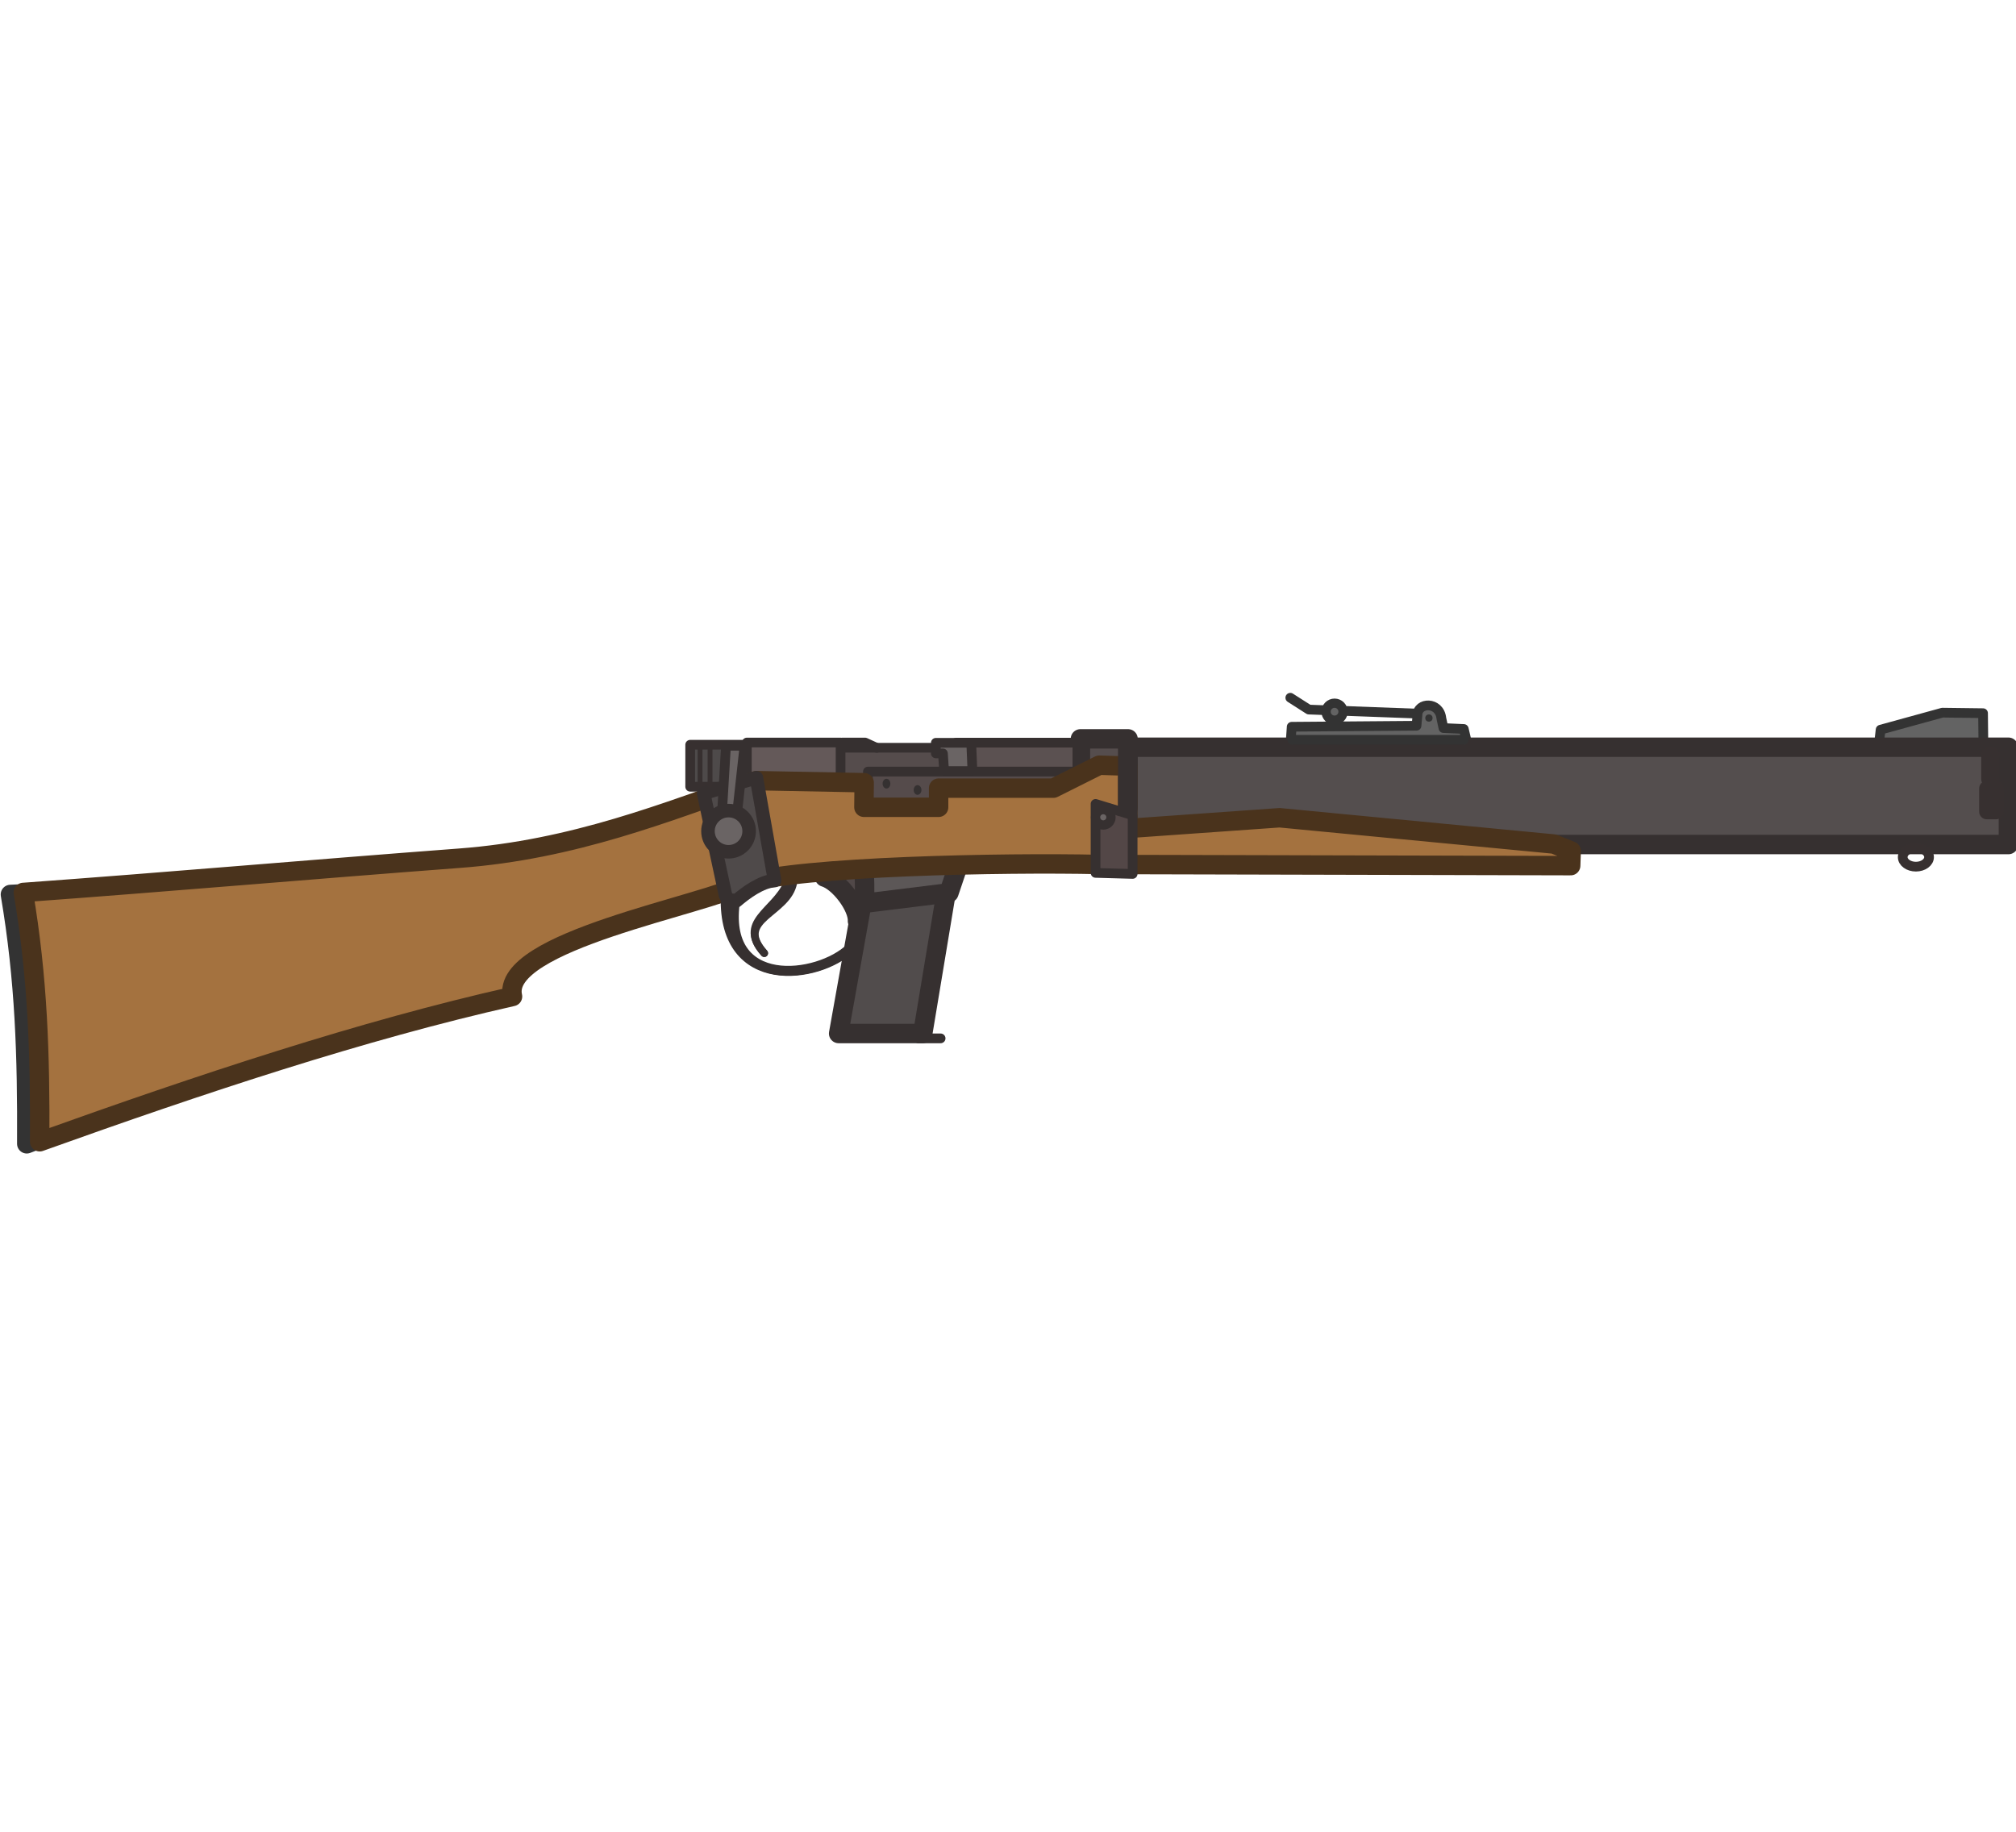 <?xml version="1.0" encoding="UTF-8" standalone="no"?>
<!-- Created with Inkscape (http://www.inkscape.org/) -->

<svg
   width="121.045"
   height="110"
   viewBox="0 0 121.045 110"
   version="1.1"
   id="svg1"
   xml:space="preserve"
   inkscape:version="1.4 (86a8ad7, 2024-10-11)"
   sodipodi:docname="delisle.svg"
   inkscape:export-filename="DeLisleCarbine-2.svg.2024_01_13_22_23_43.2.svg"
   inkscape:export-xdpi="96"
   inkscape:export-ydpi="96"
   xmlns:inkscape="http://www.inkscape.org/namespaces/inkscape"
   xmlns:sodipodi="http://sodipodi.sourceforge.net/DTD/sodipodi-0.dtd"
   xmlns="http://www.w3.org/2000/svg"
   xmlns:svg="http://www.w3.org/2000/svg"><sodipodi:namedview
     id="namedview1"
     pagecolor="#ffffff"
     bordercolor="#000000"
     borderopacity="0.25"
     inkscape:showpageshadow="2"
     inkscape:pageopacity="0.0"
     inkscape:pagecheckerboard="true"
     inkscape:deskcolor="#d1d1d1"
     inkscape:document-units="px"
     showborder="false"
     inkscape:zoom="4.2224254"
     inkscape:cx="65.128446"
     inkscape:cy="42.511113"
     inkscape:window-width="1920"
     inkscape:window-height="1009"
     inkscape:window-x="-8"
     inkscape:window-y="-8"
     inkscape:window-maximized="1"
     inkscape:current-layer="layer1"
     showgrid="false" /><defs
     id="defs1" /><g
     inkscape:label="Layer 1"
     inkscape:groupmode="layer"
     id="layer1"><g
       id="g400"
       inkscape:label="delisle"
       transform="matrix(0.551,0,0,0.551,-59.145,-101.062)"><path
         d="m 108.476,280.893 c 1.582,9.328 1.831,17.606 1.783,27.171 17.58,-6.3 14.319,-28.341 -1.783,-27.171 z"
         style="display:inline;fill:#5f3813;fill-opacity:1;fill-rule:evenodd;stroke:#333333;stroke-width:2.117;stroke-linecap:round;stroke-linejoin:round;stroke-dasharray:none;stroke-opacity:1"
         id="path1-28" /><path
         style="fill:none;fill-opacity:1;fill-rule:evenodd;stroke:#333333;stroke-width:1.058;stroke-linecap:round;stroke-linejoin:round;stroke-dasharray:none;stroke-opacity:1"
         d="m 247.945,259.454 2.019,1.29 12.06,0.449"
         id="path21-6" /><path
         style="fill:#636363;fill-opacity:1;fill-rule:evenodd;stroke:#333333;stroke-width:1.058;stroke-linecap:round;stroke-linejoin:round;stroke-dasharray:none;stroke-opacity:1"
         d="m 248.097,262.616 13.599,-0.11 0.105,-1.148 c 0,-1.442 2.408,-1.523 2.606,0.346 l 0.226,1.055 2.216,0.099 0.605,2.586 h -19.554 z"
         id="path19-7"
         sodipodi:nodetypes="ccccccccc" /><circle
         style="fill:#636363;fill-opacity:1;fill-rule:evenodd;stroke:#333333;stroke-width:1.852;stroke-linecap:round;stroke-linejoin:round;stroke-dasharray:none;stroke-opacity:1"
         id="path20-2"
         cx="252.768"
         cy="260.975"
         r="0.505" /><circle
         style="fill:#333333;fill-opacity:1;stroke:none;stroke-width:1.852;stroke-linecap:round;stroke-linejoin:round;stroke-dasharray:none;stroke-opacity:1"
         id="path5"
         cx="263.05"
         cy="261.666"
         r="0.396" /><path
         style="fill:#636363;fill-opacity:1;fill-rule:evenodd;stroke:#333333;stroke-width:1.058;stroke-linecap:round;stroke-linejoin:round;stroke-dasharray:none;stroke-opacity:1"
         d="m 311.934,265.841 0.337,-2.909 6.731,-1.851 4.431,0.056 0.056,5.273 z"
         id="path22-8"
         sodipodi:nodetypes="cccccc" /><path
         style="fill:none;fill-opacity:1;fill-rule:evenodd;stroke:#373030;stroke-width:0.833;stroke-linecap:round;stroke-linejoin:round;stroke-dasharray:none;stroke-opacity:1"
         d="m 193.797,279.561 c -0.587,3.442 -6.542,3.977 -3.175,7.727"
         id="path17-7-0"
         sodipodi:nodetypes="cc" /><rect
         style="display:inline;fill:#544e4e;fill-opacity:1;fill-rule:evenodd;stroke:#363030;stroke-width:2.117;stroke-linecap:round;stroke-linejoin:round;stroke-dasharray:none;stroke-opacity:1"
         id="rect1-2"
         width="97.627"
         height="10.604"
         x="228.571"
         y="264.847" /><path
         style="fill:#514c4c;fill-opacity:1;fill-rule:evenodd;stroke:#363030;stroke-width:2.117;stroke-linecap:round;stroke-linejoin:round;stroke-dasharray:none;stroke-opacity:1"
         d="m 210.528,280.171 -2.636,15.874 h -9.165 l 2.815,-15.755 z"
         id="path14-4"
         sodipodi:nodetypes="ccccc" /><rect
         style="display:inline;fill:#554d4d;fill-opacity:1;fill-rule:evenodd;stroke:#363030;stroke-width:2.117;stroke-linecap:round;stroke-linejoin:round;stroke-dasharray:none;stroke-opacity:1"
         id="rect2-8"
         width="5.19"
         height="7.489"
         x="225.074"
         y="263.935" /><path
         style="fill:#4e4a4a;fill-opacity:1;fill-rule:evenodd;stroke:#514848;stroke-width:0.799;stroke-linecap:round;stroke-linejoin:round;stroke-dasharray:none;stroke-opacity:1"
         d="m 200.363,281.108 c -0.106,-0.179 -0.399,-0.586 -0.652,-0.903 l -0.459,-0.577 0.346,-0.032 c 0.19,-0.017 0.489,-0.042 0.663,-0.055 l 0.317,-0.023 0.033,0.291 c 0.018,0.16 0.058,0.368 0.089,0.462 0.045,0.136 0.042,0.265 -0.017,0.635 -0.041,0.256 -0.086,0.479 -0.101,0.496 -0.015,0.017 -0.114,-0.116 -0.22,-0.295 z"
         id="path15-9" /><path
         style="fill:none;fill-opacity:1;fill-rule:evenodd;stroke:#363030;stroke-width:2.117;stroke-linecap:round;stroke-linejoin:round;stroke-dasharray:none;stroke-opacity:1"
         d="m 197.191,278.998 c 1.648,0.505 3.667,3.258 3.59,4.788"
         id="path12-3"
         sodipodi:nodetypes="cc" /><path
         style="fill:#5c5757;fill-opacity:1;fill-rule:evenodd;stroke:#363030;stroke-width:2.117;stroke-linecap:round;stroke-linejoin:round;stroke-dasharray:none;stroke-opacity:1"
         d="m 211.904,277.275 -1.159,3.44 -9.183,1.135 c 0,-0.958 0.021,-3.226 -0.105,-3.979 z"
         id="path13-0"
         sodipodi:nodetypes="ccccc" /><path
         style="fill:none;fill-opacity:1;fill-rule:evenodd;stroke:#373030;stroke-width:0.808;stroke-linecap:round;stroke-linejoin:round;stroke-dasharray:none;stroke-opacity:1"
         d="m 193.096,279.706 c -1.335,3.035 -5.509,4.192 -2.47,7.593"
         id="path17-5"
         sodipodi:nodetypes="cc" /><rect
         style="fill:#5b5151;fill-opacity:1;fill-rule:evenodd;stroke:#363030;stroke-width:1.058;stroke-linecap:round;stroke-linejoin:round;stroke-dasharray:none;stroke-opacity:1"
         id="rect4-7"
         width="13.21"
         height="3.529"
         x="211.533"
         y="264.351" /><rect
         style="fill:#4e4a4a;fill-opacity:1;fill-rule:evenodd;stroke:#373030;stroke-width:1.058;stroke-linecap:round;stroke-linejoin:round;stroke-dasharray:none;stroke-opacity:1"
         id="rect15-3"
         width="6.537"
         height="4.576"
         x="182.551"
         y="264.576" /><rect
         style="fill:#554c4c;fill-opacity:1;fill-rule:evenodd;stroke:#363030;stroke-width:1.058;stroke-linecap:round;stroke-linejoin:round;stroke-dasharray:none;stroke-opacity:1"
         id="rect5-7"
         width="14.992"
         height="3.295"
         x="197.262"
         y="264.902" /><path
         style="fill:#554b4b;fill-opacity:1;fill-rule:evenodd;stroke:#554b4b;stroke-width:1;stroke-linecap:round;stroke-linejoin:round;stroke-dasharray:none;stroke-opacity:1"
         d="m 223.498,267.947 -1.194,1.816 -11.954,0.386 -0.257,2.185 -7.584,0.257 h -1.285 l -0.257,-2.571 -1.671,-0.514 v -1.414 z"
         id="path2-2"
         sodipodi:nodetypes="cccccccccc" /><path
         style="fill:#6a6464;fill-opacity:1;fill-rule:evenodd;stroke:#363030;stroke-width:1.058;stroke-linecap:round;stroke-linejoin:round;stroke-dasharray:none;stroke-opacity:1"
         d="m 209.321,264.364 h 3.856 l 0.129,3.085 h -3.085 l -0.129,-1.928 h -0.771 z"
         id="path4-9" /><rect
         style="fill:#645959;fill-opacity:1;fill-rule:evenodd;stroke:#363030;stroke-width:1.058;stroke-linecap:round;stroke-linejoin:round;stroke-dasharray:none;stroke-opacity:1"
         id="rect3-0"
         width="10.212"
         height="3.785"
         x="188.726"
         y="264.336" /><path
         style="fill:none;fill-opacity:1;fill-rule:evenodd;stroke:#363030;stroke-width:1.058;stroke-linecap:round;stroke-linejoin:round;stroke-dasharray:none;stroke-opacity:1"
         d="m 224.799,267.502 h -22.881 V 271.78"
         id="path5-3"
         sodipodi:nodetypes="cc" /><path
         style="display:inline;fill:#a4723f;fill-opacity:1;fill-rule:evenodd;stroke:#4a331c;stroke-width:2.117;stroke-linecap:round;stroke-linejoin:round;stroke-dasharray:none;stroke-opacity:1"
         d="m 109.883,280.671 c 1.582,9.328 1.831,17.606 1.783,27.171 17.58,-6.3 35.1,-12.134 51.524,-15.832 -1.428,-6.05 21.295,-9.987 25.372,-12.335 5.963,-1.85 28.181,-2.289 38.569,-2.051 l 51.367,0.127 0.054,-1.594 -1.882,-0.76 -29.891,-2.865 -16.499,1.164 -0.056,-2.206 v -4.586 l -3.093,-0.099 -5.003,2.501 h -12.507 v 2.085 h -8.139 l 0.028,-2.676 -11.745,-0.227 c -9.793,3.421 -19.921,7.53 -32.379,8.455 -16.55,1.248 -31.4,2.56 -47.503,3.73 z"
         id="path1-2"
         sodipodi:nodetypes="cccccccccccccccccccccc" /><path
         style="fill:#785c4c;stroke:#363030;stroke-width:2.117;stroke-linecap:round;stroke-linejoin:round;stroke-dasharray:none;stroke-opacity:1"
         d="m 230.233,264.815 v 7.027"
         id="path2"
         sodipodi:nodetypes="cc" /><path
         style="fill:#534747;fill-opacity:1;fill-rule:evenodd;stroke:#363030;stroke-width:1.058;stroke-linecap:round;stroke-linejoin:round;stroke-dasharray:none;stroke-opacity:1"
         d="m 226.724,278.541 4.039,0.113 v -6.396 l -4.039,-1.234 z"
         id="path6-2"
         sodipodi:nodetypes="ccccc"
         inkscape:label="t" /><circle
         style="fill:#6a6464;fill-opacity:1;fill-rule:evenodd;stroke:#363030;stroke-width:1.016;stroke-linecap:round;stroke-linejoin:round;stroke-dasharray:none;stroke-opacity:1"
         id="path7-9"
         cx="227.563"
         cy="272.481"
         r="0.841" /><path
         style="fill:#4f4a4a;fill-opacity:1;fill-rule:evenodd;stroke:#363030;stroke-width:1.476;stroke-linecap:round;stroke-linejoin:round;stroke-dasharray:none;stroke-opacity:1"
         d="m 184.015,269.87 5.749,-1.706 1.985,11.214 c -1.451,0.075 -3.195,1.368 -4.182,2.218 -0.449,-0.174 -0.718,0.15 -1.166,-0.606 z"
         id="path10-9"
         sodipodi:nodetypes="cccccc" /><path
         style="fill:#6a6464;fill-opacity:1;fill-rule:evenodd;stroke:#363030;stroke-width:1.058;stroke-linecap:round;stroke-linejoin:round;stroke-dasharray:none;stroke-opacity:1"
         d="m 186.452,264.687 h 2.019 l -0.953,8.638 -1.573,-0.112 z"
         id="path8-7"
         sodipodi:nodetypes="ccccc" /><circle
         style="fill:#6a6464;fill-opacity:1;fill-rule:evenodd;stroke:#363030;stroke-width:1.476;stroke-linecap:round;stroke-linejoin:round;stroke-dasharray:none;stroke-opacity:1"
         id="path9-0"
         cx="186.732"
         cy="273.997"
         r="2.244" /><path
         style="fill:none;fill-opacity:1;fill-rule:evenodd;stroke:#363030;stroke-width:1.016;stroke-linecap:round;stroke-linejoin:round;stroke-dasharray:none;stroke-opacity:1"
         d="m 186.387,281.13 c -0.278,10.493 10.174,8.993 13.658,5.631"
         id="path11-3"
         sodipodi:nodetypes="cc" /><path
         style="fill:none;fill-opacity:1;fill-rule:evenodd;stroke:#363030;stroke-width:1.058;stroke-linecap:round;stroke-linejoin:round;stroke-dasharray:none;stroke-opacity:1"
         d="m 187.474,281.454 c -1.557,9.982 9.036,8.634 12.52,5.271"
         id="path11-8-9"
         sodipodi:nodetypes="cc" /><path
         style="fill:#4e4a4a;fill-opacity:1;fill-rule:evenodd;stroke:#373030;stroke-width:0.529;stroke-linecap:round;stroke-linejoin:round;stroke-dasharray:none;stroke-opacity:1"
         d="m 183.624,264.896 v 4.014"
         id="path16-8" /><path
         style="fill:#4e4a4a;fill-opacity:1;fill-rule:evenodd;stroke:#373030;stroke-width:0.529;stroke-linecap:round;stroke-linejoin:round;stroke-dasharray:none;stroke-opacity:1"
         d="m 184.715,264.988 v 4.014"
         id="path16-5-6" /><rect
         style="fill:#636363;fill-opacity:1;fill-rule:evenodd;stroke:#373030;stroke-width:1.666;stroke-linecap:round;stroke-linejoin:round;stroke-dasharray:none;stroke-opacity:1"
         id="rect22-7"
         width="0.337"
         height="2.636"
         x="324.066"
         y="265.697" /><rect
         style="fill:#636363;fill-opacity:1;fill-rule:evenodd;stroke:#373030;stroke-width:1.666;stroke-linecap:round;stroke-linejoin:round;stroke-dasharray:none;stroke-opacity:1"
         id="rect23-0"
         width="1.01"
         height="2.524"
         x="323.842"
         y="269.343" /><path
         style="fill:#785c4c;stroke:#363030;stroke-width:1.058;stroke-linecap:round;stroke-linejoin:round;stroke-dasharray:none;stroke-opacity:1"
         d="m 207.416,296.575 h 2.425"
         id="path1" /><path
         style="fill:#785c4c;stroke:#363030;stroke-width:1.058;stroke-linecap:round;stroke-linejoin:round;stroke-dasharray:none;stroke-opacity:1"
         d="m 199.125,264.336 h 2.487 l 1.27,0.582"
         id="path3"
         sodipodi:nodetypes="ccc" /><ellipse
         style="fill:#353131;fill-opacity:1;stroke:none;stroke-width:1.222;stroke-linecap:round;stroke-linejoin:round;stroke-dasharray:none;stroke-opacity:1"
         id="path4"
         cx="203.941"
         cy="268.817"
         rx="0.423"
         ry="0.529" /><ellipse
         style="fill:#353131;fill-opacity:1;stroke:none;stroke-width:1.222;stroke-linecap:round;stroke-linejoin:round;stroke-dasharray:none;stroke-opacity:1"
         id="path4-6"
         cx="207.327"
         cy="269.505"
         rx="0.423"
         ry="0.529" /><ellipse
         style="fill:none;fill-opacity:1;stroke:#373030;stroke-width:1.058;stroke-linecap:round;stroke-linejoin:round;stroke-dasharray:none;stroke-opacity:1"
         id="path6"
         cx="316.115"
         cy="276.823"
         rx="1.434"
         ry="1.039" /><path
         style="fill:#333333;fill-opacity:1;stroke:#333333;stroke-width:1.058;stroke-linecap:round;stroke-linejoin:round;stroke-dasharray:none;stroke-opacity:1"
         d="m 248.164,264.039 h 18.694"
         id="path7" /></g></g></svg>
